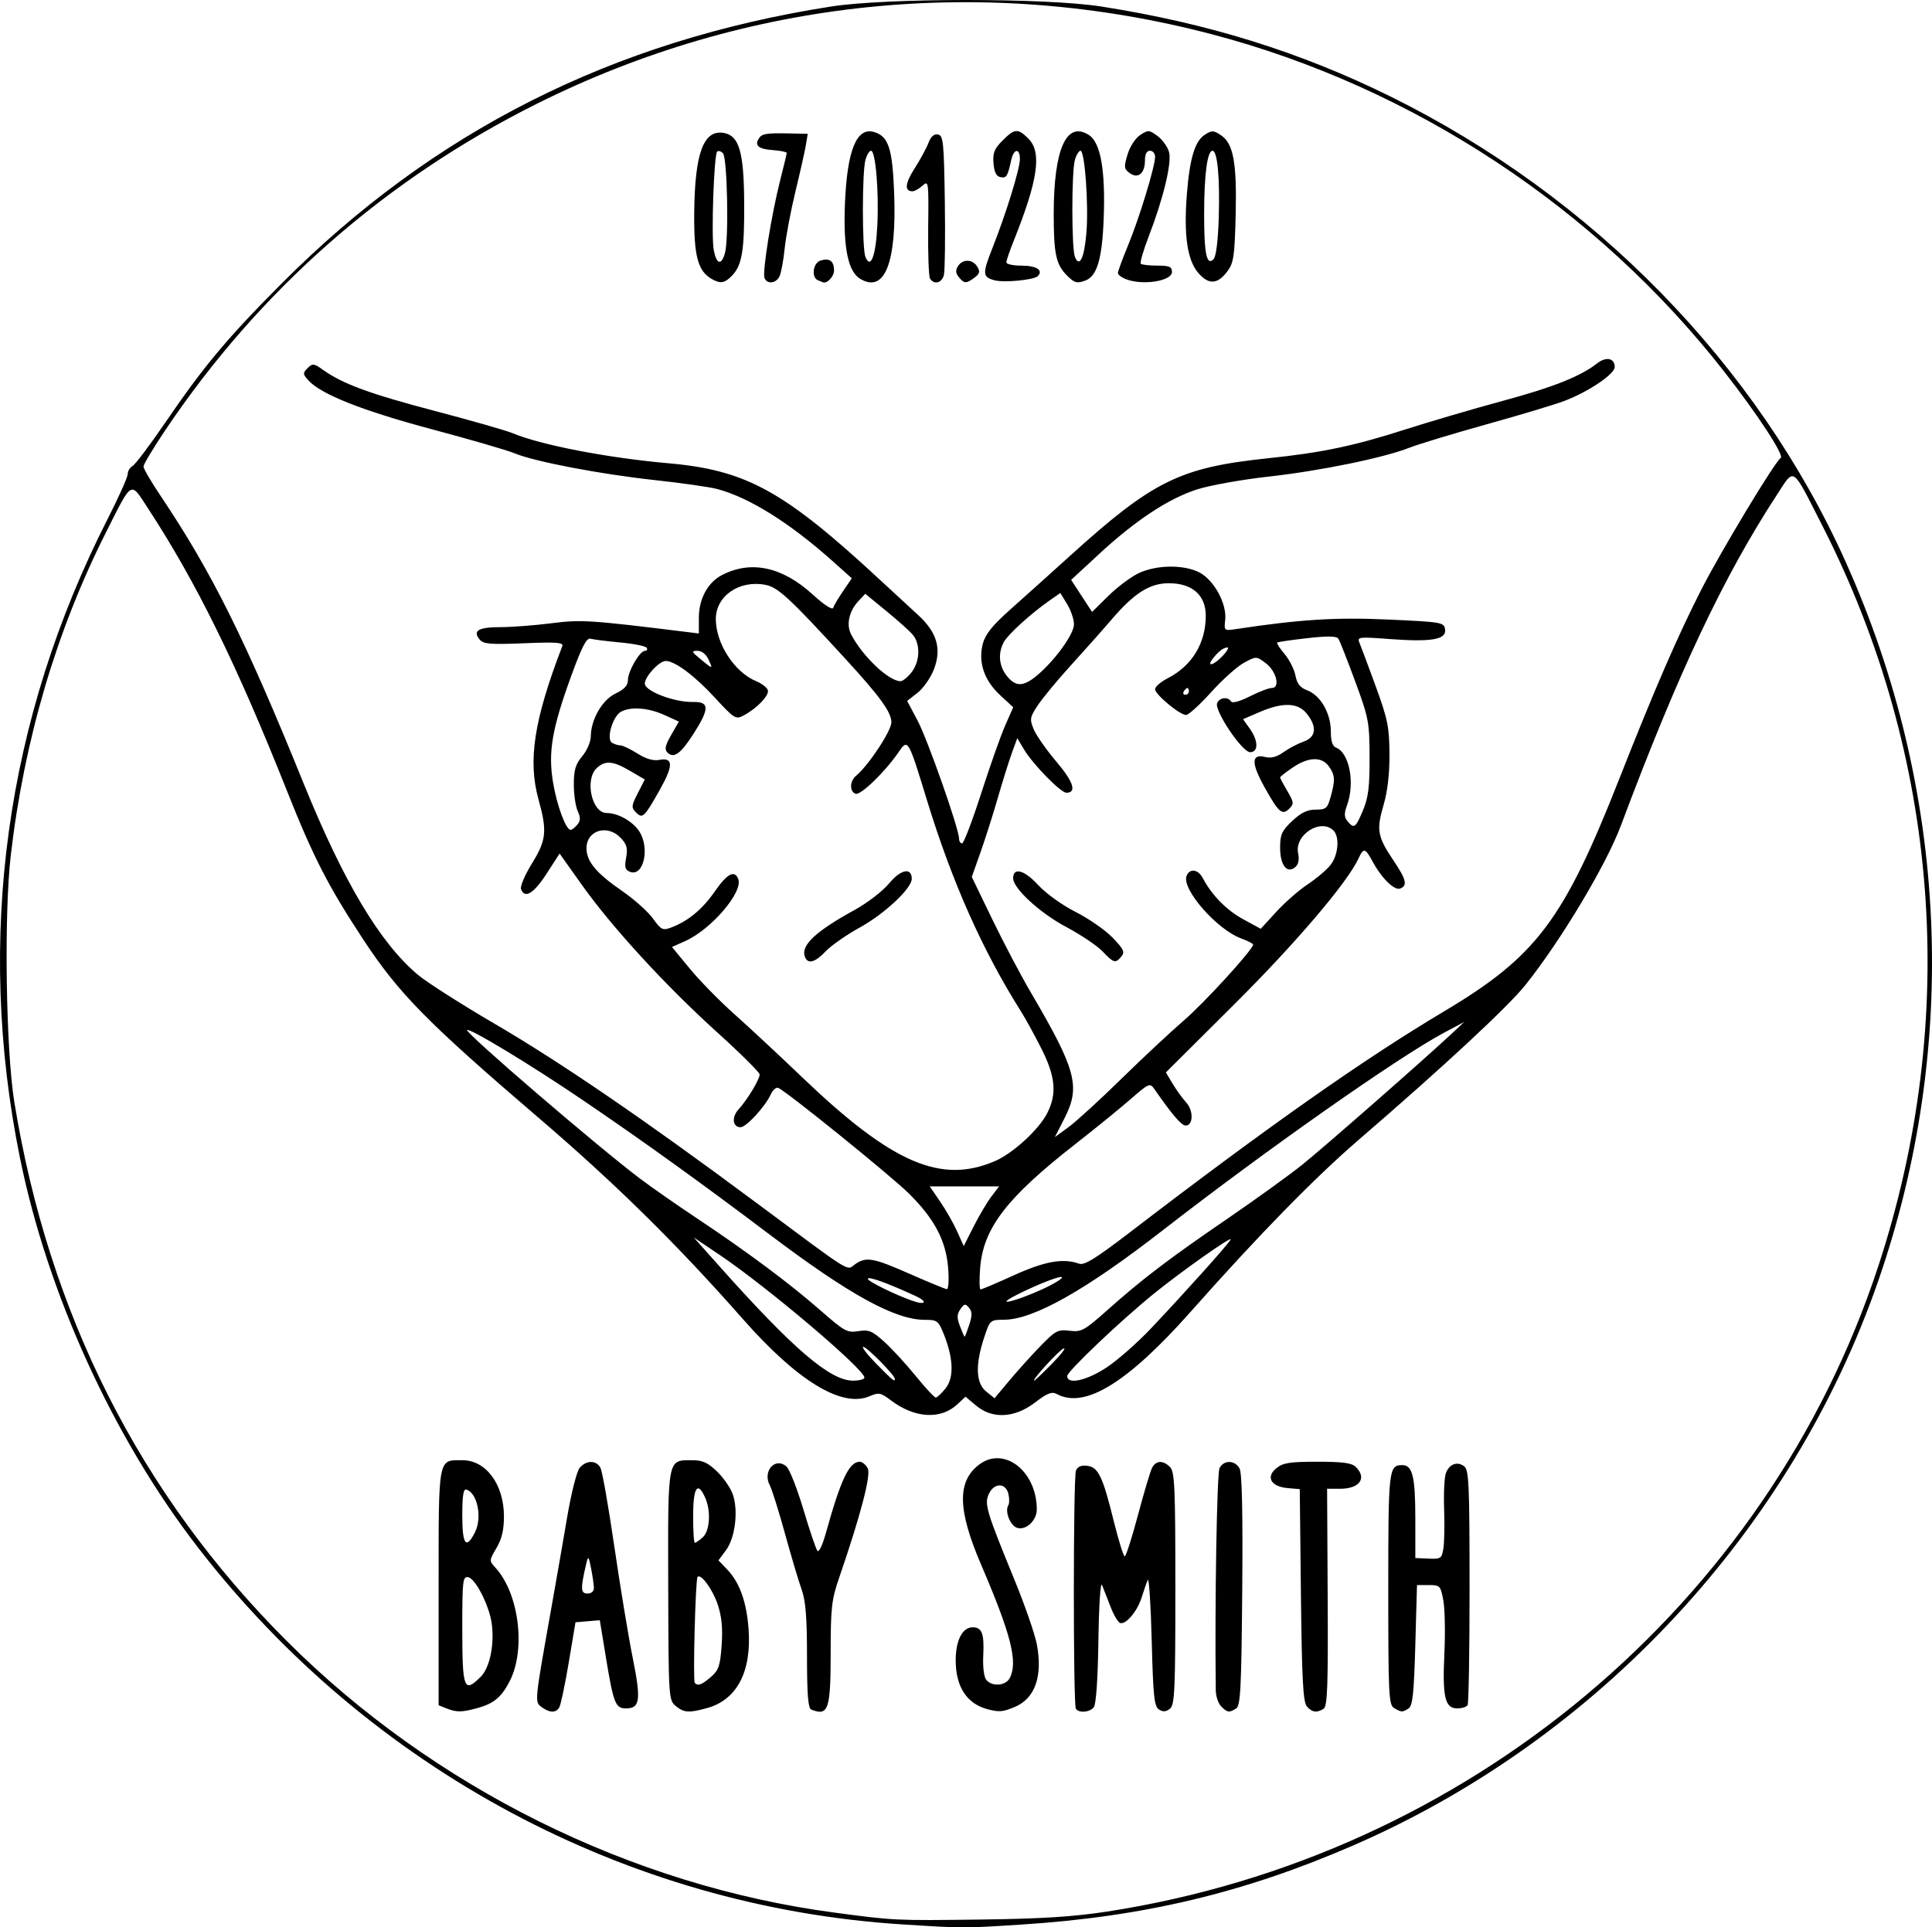 <?xml version="1.0" encoding="UTF-8" standalone="no"?>
<svg
   xmlns:dc="http://purl.org/dc/elements/1.1/"
   xmlns:cc="http://creativecommons.org/ns#"
   xmlns:rdf="http://www.w3.org/1999/02/22-rdf-syntax-ns#"
   xmlns:svg="http://www.w3.org/2000/svg"
   xmlns="http://www.w3.org/2000/svg"
   xmlns:sodipodi="http://sodipodi.sourceforge.net/DTD/sodipodi-0.dtd"
   xmlns:inkscape="http://www.inkscape.org/namespaces/inkscape"
   inkscape:version="1.0 (4035a4f, 2020-05-01)"
   inkscape:export-ydpi="96"
   inkscape:export-xdpi="96"
   inkscape:export-filename="/Users/andrew/Desktop/ornaments/6/6.png"
   sodipodi:docname="60.svg"
   viewBox="0 0 381.118 380.271"
   height="380.271"
   width="381.118"
   id="svg9"
   version="1.1">
  <defs
     id="defs13">
    <clipPath
       id="clipPath203"
       clipPathUnits="userSpaceOnUse">
      <rect
         y="85.14"
         x="86.62"
         height="382.623"
         width="383.803"
         id="rect205"
         style="fill:none;stroke:#000000;stroke-width:1.887" />
    </clipPath>
  </defs>
  <sodipodi:namedview
     inkscape:document-rotation="0"
     inkscape:current-layer="g15"
     inkscape:window-maximized="0"
     inkscape:window-y="25"
     inkscape:window-x="0"
     inkscape:window-height="847"
     inkscape:window-width="1312"
     inkscape:cy="391.27698"
     inkscape:cx="13.01545"
     inkscape:zoom="0.61465411"
     fit-margin-bottom="0"
     fit-margin-right="0"
     fit-margin-left="0"
     fit-margin-top="0"
     showgrid="false"
     inkscape:pagecheckerboard="0"
     inkscape:pageopacity="0.0"
     inkscape:pageshadow="2"
     borderopacity="1.0"
     bordercolor="#666666"
     pagecolor="#ffffff"
     id="namedview11" />
  <g
     id="g15"
     inkscape:label="Image"
     inkscape:groupmode="layer">
    <path
       id="path241"
       d="M 177.951,379.688 C 123.613,376.231 72.904,349.092 39.086,305.369 22.393,283.786 9.36,255.248 3.919,228.364 -4.83,185.138 1.123,141.869 21.256,102.345 c 2.166,-4.251 3.937,-8.211 3.937,-8.8 0,-0.589 0.436,-1.315 0.97,-1.613 0.533,-0.298 3.424,-4.137 6.424,-8.529 C 40.244,72.189 44.757,66.79 55.497,55.998 85.449,25.899 120.805,8.052 163.86,1.298 c 10.974,-1.721 42.344,-1.733 53.333,-0.02 21,3.274 39.281,8.959 57.082,17.751 39.97,19.742 72.343,52.862 89.862,91.935 20.177,45.001 22.451,95.302 6.407,141.673 -17.072,49.341 -55.41,90.573 -103.684,111.511 -21.48,9.317 -41.326,14.043 -65.429,15.58 -11.456,0.731 -11.349,0.731 -23.481,-0.041 z m 40.435,-2.528 c 71.058,-10.948 130.2,-60.472 152.165,-127.419 16.002,-48.773 12.093,-100.515 -11.026,-145.948 -6.133,-12.052 -5.456,-11.581 -8.954,-6.233 -10.539,16.11 -19.547,35.201 -30.817,65.312 -2.918,7.797 -11.841,22.702 -18.83,31.457 -3.462,4.336 -16.164,16.136 -32.812,30.481 -8.752,7.542 -19.783,18.825 -33.171,33.931 -12.461,14.059 -20.913,19.278 -26.437,16.321 -1.022,-0.547 -1.865,-0.223 -4.341,1.667 -4.023,3.071 -8.406,3.295 -11.618,0.592 l -2.083,-1.753 -1.57,1.475 c -3.311,3.111 -8.455,2.805 -13.2,-0.784 -1.962,-1.484 -2.353,-1.557 -4.165,-0.776 -5.432,2.34 -14.208,-3 -24.924,-15.166 C 133.542,245.489 121.437,233.56 106.272,220.569 84.284,201.733 78.664,196.019 71.674,185.39 64.761,174.88 61.797,169.107 56.621,156.074 46.683,131.047 38.713,114.847 29.149,100.227 c -3.481,-5.321 -2.995,-5.606 -8.259,4.847 -9.794,19.451 -16.13,40.968 -18.771,63.747 -1.348,11.632 -0.962,38.333 0.702,48.587 6.785,41.788 24.781,77.413 53.713,106.33 28.922,28.906 67.949,48.281 107.992,53.613 11.946,1.591 12.07,1.597 29,1.379 11.946,-0.153 18.244,-0.551 24.859,-1.57 z m -130.359,-40.106 -1.5,-0.603 v -23.273 c 0,-26.018 -0.178,-25.073 4.713,-25.073 4.635,0 8.166,4.78 8.172,11.06 0.003,2.684 -0.418,4.471 -1.472,6.257 -1.46,2.474 -1.462,2.516 -0.189,3.91 4.625,5.067 6.009,16.072 2.811,22.339 -1.621,3.175 -3.145,4.452 -6.368,5.333 -3.129,0.856 -4.14,0.864 -6.167,0.049 z m 6.81,-6.229 c 1.785,-1.785 2.723,-6.326 2.166,-10.481 -0.474,-3.531 -3.189,-8.883 -4.643,-9.152 -1.07,-0.198 -1.167,0.636 -1.167,10.056 0,12.04 0.325,12.895 3.644,9.577 z m -1.153,-28.47 c 1.473,-2.888 0.524,-7.731 -1.657,-8.45 -0.621,-0.205 -0.833,1.112 -0.833,5.17 0,5.71 0.748,6.695 2.49,3.281 z m 13.173,34.466 c -1.413,-1.033 -1.433,-0.819 1.879,-19.413 0.914,-5.133 2.326,-13.233 3.136,-18 0.84,-4.941 1.915,-9.168 2.501,-9.833 1.327,-1.507 3.266,-1.492 4.081,0.031 0.353,0.659 1.58,7.634 2.728,15.5 1.148,7.866 2.78,17.752 3.628,21.969 1.677,8.339 1.457,10 -1.323,10 -2.086,0 -2.474,-0.992 -3.986,-10.207 l -1.181,-7.194 -2.397,0.201 -2.397,0.201 -1.342,8 c -0.738,4.4 -1.581,8.375 -1.873,8.833 -0.691,1.086 -1.892,1.056 -3.455,-0.087 z m 10.298,-23.58 c -0.021,-0.642 -0.274,-2.367 -0.561,-3.833 -0.465,-2.375 -0.566,-2.484 -0.918,-1 -1.191,5.021 -1.158,6 0.2,6 0.824,0 1.302,-0.436 1.278,-1.167 z m 16.119,23.333 c -1.37,-1.141 -1.402,-1.654 -1.456,-23.76 -0.063,-25.363 -0.187,-24.709 4.696,-24.709 2.096,0 3.117,0.465 4.979,2.27 1.288,1.249 2.683,3.302 3.099,4.563 1.074,3.255 0.416,8.492 -1.37,10.908 l -1.493,2.019 1.697,1.772 c 2.468,2.576 3.842,6.378 4.239,11.729 0.627,8.443 -2.276,14.001 -8.169,15.637 -3.597,0.999 -4.592,0.93 -6.222,-0.428 z m 6.962,-5.701 c 1.537,-1.322 1.83,-2.185 2.12,-6.244 0.241,-3.374 0.022,-5.659 -0.774,-8.054 -0.991,-2.982 -3.32,-6.168 -3.979,-5.441 -0.41,0.452 -0.935,20.526 -0.547,20.915 0.648,0.648 1.371,0.381 3.179,-1.175 z m -1.595,-27.569 c 1.409,-1.276 1.635,-5.255 0.445,-7.865 -1.495,-3.28 -2.343,-1.972 -2.356,3.635 -0.007,2.933 0.146,5.333 0.339,5.333 0.194,0 0.901,-0.496 1.572,-1.103 z m 21.386,33.995 c -0.616,-0.248 -0.833,-2.999 -0.833,-10.53 0,-7.582 -0.268,-10.941 -1.047,-13.111 -0.576,-1.604 -2.058,-6.579 -3.294,-11.054 -1.236,-4.475 -2.581,-8.762 -2.99,-9.525 -1.503,-2.808 1.08,-5.708 3.297,-3.702 0.608,0.551 2.113,4.383 3.344,8.516 1.23,4.133 2.469,7.78 2.753,8.104 0.284,0.324 1.006,-1.176 1.606,-3.333 2.997,-10.781 4.642,-14.256 6.745,-14.256 0.48,0 1.184,0.581 1.564,1.291 0.692,1.293 -1.381,9.219 -5.69,21.759 -1.435,4.175 -1.621,5.864 -1.621,14.7 0,11.168 -0.459,12.503 -3.833,11.142 z m 34.861,-0.045 c -4.145,-1.053 -6.361,-4.42 -6.361,-9.666 0,-3.924 1.325,-6.515 3.332,-6.515 1.852,0 2.315,1.222 2.104,5.546 -0.112,2.291 0.135,4.27 0.602,4.833 1.137,1.37 3.796,1.176 4.605,-0.335 1.677,-3.133 0.318,-8.543 -5.62,-22.377 -4.625,-10.775 -4.769,-16.339 -0.51,-19.689 4.917,-3.868 11.466,1.124 11.483,8.753 0.005,2.204 -2.123,4.198 -3.882,3.64 -1.362,-0.432 -2.469,-3.257 -1.738,-4.438 0.229,-0.371 0.233,-1.407 0.008,-2.303 -0.551,-2.195 -2.838,-2.157 -3.85,0.064 -0.908,1.992 -0.499,3.36 5.086,17.002 2.033,4.965 4.003,10.647 4.378,12.626 1.202,6.338 -0.339,10.721 -4.361,12.402 -2.322,0.97 -3.02,1.031 -5.275,0.458 z m 17.342,-0.121 c -0.54,-0.873 -0.525,-45.546 0.015,-46.955 0.306,-0.796 1.016,-1.112 2.195,-0.975 2.214,0.257 3.069,2.03 5.272,10.937 0.944,3.813 1.916,6.933 2.16,6.933 0.245,0 1.422,-3.675 2.616,-8.167 1.194,-4.492 2.451,-8.692 2.795,-9.333 0.774,-1.448 2.154,-1.494 3.529,-0.119 0.912,0.912 1.048,4.016 1.048,23.918 0,20.054 -0.13,22.979 -1.056,23.747 -0.765,0.635 -1.361,0.684 -2.167,0.177 -0.954,-0.601 -1.158,-2.52 -1.444,-13.628 -0.183,-7.111 -0.536,-12.479 -0.783,-11.928 -0.247,0.55 -0.779,2.076 -1.182,3.391 -0.841,2.744 -3.122,5.468 -4.261,5.089 -0.426,-0.142 -1.28,-1.583 -1.899,-3.202 -0.619,-1.62 -1.369,-3.545 -1.667,-4.278 -0.314,-0.774 -0.618,3.816 -0.724,10.95 -0.114,7.682 -0.457,12.614 -0.915,13.167 -0.839,1.011 -2.975,1.178 -3.533,0.276 z m 28.677,-0.441 c -0.576,-0.576 -1.06,-2.001 -1.075,-3.167 -0.218,-17.083 0.219,-42.899 0.744,-43.879 0.875,-1.636 3.053,-1.582 3.952,0.097 0.48,0.898 0.652,8.789 0.523,24.025 -0.163,19.298 -0.341,22.783 -1.192,23.32 -1.369,0.865 -1.742,0.815 -2.952,-0.396 z m 16.867,-0.054 c -0.721,-0.868 -0.964,-5.524 -1.145,-21.964 l -0.23,-20.862 -2.369,-0.203 c -3.298,-0.283 -4.389,-2.168 -2.264,-3.912 1.32,-1.083 2.63,-1.292 8.119,-1.292 5.061,0 6.783,0.238 7.593,1.048 2.217,2.217 0.712,4.286 -3.12,4.286 h -2.567 l 0.115,21.41 c 0.094,17.512 -0.051,21.516 -0.799,21.99 -1.367,0.866 -2.315,0.723 -3.333,-0.502 z m 17.252,0.382 c -1.075,-0.626 -1.167,-2.47 -1.167,-23.513 0,-23.698 0.084,-24.434 2.777,-24.434 1.999,0 2.557,2.281 2.559,10.456 l 0.002,7.877 2.597,0.115 c 2.432,0.108 2.618,-0.019 2.939,-2 0.188,-1.163 0.254,-4.662 0.146,-7.776 -0.108,-3.113 0.045,-6.297 0.341,-7.076 0.687,-1.806 2.209,-2.393 3.589,-1.383 0.957,0.7 1.08,3.363 1.087,23.648 0.005,12.573 -0.169,23.147 -0.387,23.499 -0.217,0.352 -1.135,0.639 -2.039,0.639 -2.427,0 -2.948,-2.216 -2.543,-10.815 0.195,-4.135 0.101,-8.868 -0.209,-10.518 -0.538,-2.872 -0.662,-3 -2.877,-3 h -2.315 l -0.333,11.859 c -0.269,9.558 -0.527,11.981 -1.333,12.49 -1.234,0.778 -1.385,0.775 -2.833,-0.069 z m -88.48,-63.113 c 1.675,-2.118 1.541,-5.904 -0.379,-10.703 -1.047,-2.618 -1.287,-2.797 -3.727,-2.797 -5.887,0 -14.89,-4.951 -30.69,-16.88 -13.575,-10.248 -24.844,-18.356 -36.891,-26.54 -10.096,-6.859 -22.249,-14.22 -22.712,-13.757 -0.475,0.475 25.53,22.831 34.045,29.269 2.2,1.663 7.3,5.222 11.333,7.909 9.943,6.623 18.325,12.876 24.386,18.189 4.663,4.088 5.235,4.4 7.417,4.046 2.056,-0.334 2.72,-0.062 5.102,2.09 1.506,1.361 4.296,4.394 6.2,6.74 1.904,2.347 3.687,4.266 3.963,4.266 0.276,0 1.154,-0.825 1.952,-1.833 z m 18.783,-8.409 c 2.887,-2.965 3.373,-3.216 5.677,-2.935 2.335,0.284 2.886,-0.019 7.52,-4.145 6.872,-6.119 11.991,-10.013 23.667,-18.006 5.5,-3.765 12.1,-8.528 14.667,-10.585 4.27,-3.422 23.948,-20.68 29.619,-25.977 l 2.381,-2.224 -4,2.134 c -9.04,4.823 -35.11,23.137 -55.46,38.96 -15.204,11.822 -25.501,17.631 -31.32,17.669 -2.756,0.018 -2.79,0.048 -3.94,3.511 -1.775,5.345 -1.644,8.996 0.382,10.637 l 1.662,1.346 2.994,-3.571 c 1.647,-1.964 4.415,-5.03 6.151,-6.813 z m -34.803,6.315 c 0,-1.647 -19.199,-17.919 -28.62,-24.256 l -5.047,-3.395 5,5.609 c 14.628,16.409 21.894,22.636 26.409,22.636 1.242,0 2.257,-0.267 2.257,-0.593 z m 6,0.245 c 0,-0.708 -5.529,-6.318 -6.227,-6.318 -0.398,0 0.754,1.5 2.56,3.333 3.274,3.324 3.667,3.644 3.667,2.985 z m 31.025,-3.022 c 1.82,-1.854 2.837,-3.192 2.262,-2.975 -0.911,0.344 -6.392,6.345 -5.795,6.345 0.124,0 1.714,-1.517 3.533,-3.37 z m 10.705,0.797 c 2.165,-1.415 6.187,-4.96 8.937,-7.877 7.002,-7.428 14.895,-16.235 15.559,-17.362 0.602,-1.02 -9.75,6.274 -15.226,10.728 -6.556,5.333 -17,15.265 -17,16.166 0,1.754 3.738,0.954 7.73,-1.655 z m -27.055,-8.453 c 0.605,-1.832 0.595,-2.58 -0.042,-3.348 -0.716,-0.863 -0.932,-0.829 -1.702,0.27 -0.7,0.999 -0.719,1.69 -0.093,3.348 0.434,1.149 0.849,2.089 0.924,2.089 0.074,0 0.486,-1.062 0.914,-2.359 z m -10.675,-5.715 c -5.604,-2.574 -9.333,-3.909 -9.333,-3.341 0,0.477 5.216,3.056 8.667,4.286 2.771,0.988 3.286,0.258 0.667,-0.945 z m 25.127,-1.309 c 2.497,-1.154 4.195,-2.23 3.774,-2.391 -0.421,-0.161 -3.421,0.944 -6.667,2.454 -3.549,1.652 -5.053,2.605 -3.774,2.391 1.17,-0.196 4.17,-1.3 6.667,-2.454 z m -18.62,-4.208 c -0.432,-5.385 -2.704,-9.687 -7.747,-14.67 -3.608,-3.565 -24.254,-20.253 -25.783,-20.84 -0.407,-0.156 -1.07,0.441 -1.474,1.326 -1.079,2.367 -4.827,6.441 -5.927,6.441 -1.603,0 -1.826,-1.98 -0.398,-3.534 1.704,-1.853 4.149,-5.9 4.152,-6.872 0.001,-0.407 -3.778,-4.157 -8.399,-8.333 -10.131,-9.158 -20.744,-20.726 -26.688,-29.092 l -4.38,-6.165 -2.584,3.998 c -2.529,3.912 -4.283,4.969 -5.027,3.029 -0.205,-0.533 0.758,-2.8 2.139,-5.038 2.867,-4.644 3.05,-6.401 1.319,-12.638 -2.142,-7.72 -0.906,-15.708 4.684,-30.275 0.278,-0.724 -1.136,-0.831 -7.541,-0.567 -6.648,0.274 -8.02,0.159 -8.759,-0.731 -1.439,-1.734 -0.252,-2.448 4.066,-2.448 2.245,0 6.764,-0.344 10.043,-0.764 5.902,-0.757 7.65,-0.644 26.963,1.746 l 2.167,0.268 0.003,-3.125 c 0.003,-3.718 1.762,-6.957 4.565,-8.407 5.718,-2.957 11.899,-1.63 17.884,3.838 2.226,2.033 3.88,3.112 4.041,2.632 0.149,-0.446 1.037,-1.94 1.973,-3.32 l 1.702,-2.508 -3.584,-3.209 c -8.568,-7.671 -16.55,-12.682 -22.935,-14.399 -1.457,-0.392 -6.999,-1.185 -12.316,-1.762 -10.802,-1.173 -23.764,-3.651 -27.696,-5.294 -1.425,-0.595 -8.751,-2.725 -16.28,-4.732 -13.62,-3.631 -21.882,-6.897 -24.352,-9.626 -1.145,-1.265 -1.16,-1.47 -0.184,-2.446 0.976,-0.976 1.235,-0.944 3.089,0.376 3.873,2.758 9.202,4.712 22.094,8.1 7.135,1.875 14.007,3.842 15.273,4.371 5.589,2.335 18.682,4.862 30.724,5.928 15.44,1.367 22.861,5.478 42.031,23.28 2.401,2.229 5.619,5.198 7.153,6.596 3.784,3.452 4.748,6.697 3.196,10.761 -0.633,1.658 -2.083,3.743 -3.221,4.634 l -2.07,1.62 2.062,3.888 c 1.988,3.749 8.182,21.378 8.182,23.288 0,0.513 0.267,0.934 0.593,0.934 0.326,0 2.016,-4.425 3.755,-9.833 1.739,-5.408 3.875,-11.452 4.746,-13.43 l 1.585,-3.597 -2.598,-2.403 c -3.156,-2.92 -4.362,-6.551 -3.382,-10.188 0.493,-1.83 1.927,-3.608 5.396,-6.688 2.598,-2.307 7.87,-7.044 11.715,-10.528 16.429,-14.885 21.76,-17.513 39.191,-19.328 10.595,-1.103 16.82,-2.41 26.995,-5.667 4.953,-1.586 13.636,-4.134 19.297,-5.663 9.891,-2.671 15.291,-4.82 18.584,-7.395 1.767,-1.381 3.457,-1.029 3.457,0.721 0,1.411 -5.154,4.885 -9.953,6.708 -1.83,0.696 -8.723,2.768 -15.316,4.605 -6.594,1.837 -13.442,3.914 -15.22,4.615 -5.07,1.998 -17.634,4.574 -27.844,5.708 -5.133,0.57 -11.418,1.692 -13.966,2.492 -5.629,1.769 -12.214,6.107 -19.48,12.836 l -5.447,5.043 2.063,3.162 2.063,3.162 3.276,-3.226 c 1.802,-1.774 4.525,-3.793 6.05,-4.485 3.497,-1.588 8.73,-1.642 11.774,-0.121 2.904,1.451 5.51,6.179 5.165,9.369 -0.236,2.18 -0.214,2.2 2.132,1.844 12.596,-1.907 19.691,-2.352 30.037,-1.881 10.637,0.484 11.007,0.548 11.208,1.962 0.284,1.993 -2.691,2.502 -10.992,1.88 -6.081,-0.456 -6.385,-0.417 -5.894,0.755 0.285,0.68 1.723,4.536 3.197,8.57 2.362,6.466 2.683,8.043 2.716,13.333 0.025,3.951 -0.377,7.413 -1.178,10.137 -1.43,4.864 -1.19,6.207 1.937,10.853 2.565,3.811 2.852,5.004 1.345,5.582 -1.142,0.438 -3.661,-2.037 -5.445,-5.35 -1.419,-2.634 -1.784,-2.725 -2.717,-0.676 -2.162,4.746 -12.321,16.689 -24.565,28.881 l -13.485,13.428 1.34,2.239 c 0.737,1.231 1.933,2.885 2.658,3.674 1.476,1.606 1.417,4.565 -0.091,4.565 -0.833,0 -2.656,-2.126 -6.219,-7.254 -0.821,-1.182 -1.084,-1.068 -4.591,2 -2.046,1.79 -6.981,5.804 -10.969,8.921 -13.529,10.575 -18.134,16.565 -18.763,24.409 -0.188,2.342 -0.151,4.258 0.082,4.258 0.233,0 3.199,-1.26 6.591,-2.801 6.076,-2.759 9.694,-3.401 12.834,-2.278 1.04,0.372 3.238,-0.982 10,-6.165 27.201,-20.846 46.114,-34.15 62,-43.614 18.213,-10.85 23.581,-17.973 34.563,-45.865 6.932,-17.604 11.502,-28.152 16.177,-37.331 3.843,-7.547 14.549,-25.3 15.677,-25.997 0.755,-0.467 -4.528,-8.546 -11.082,-16.948 C 314.959,41.058 278.706,17.172 239.03,6.754 194.066,-5.053 147.3,-0.228 105.86,20.493 75.916,35.466 51.09,57.304 32.511,85.015 c -2.314,3.451 -4.207,6.616 -4.207,7.032 0,0.417 1.501,2.993 3.336,5.725 10.137,15.098 16.717,28.323 28.237,56.761 7.883,19.46 15.107,31.559 22.577,37.812 1.764,1.477 8.577,5.824 15.14,9.659 13.029,7.614 29.552,18.915 51.266,35.06 19.801,14.724 18.04,13.623 19.81,12.383 2.203,-1.543 3.531,-1.308 10.857,1.921 3.667,1.616 6.933,2.961 7.258,2.988 0.325,0.027 0.437,-1.866 0.25,-4.208 z M 140.36,55.021 c -2.705,-1.576 -3.487,-4.538 -3.414,-12.947 0.102,-11.906 1.856,-16.606 5.909,-15.831 2.94,0.562 3.875,3.76 3.945,13.498 0.069,9.536 -0.402,12.504 -2.307,14.55 -1.487,1.596 -2.376,1.753 -4.132,0.73 z m 2.654,-5.113 c 0.783,-2.799 0.458,-18.822 -0.399,-19.679 -0.403,-0.403 -0.918,-0.547 -1.146,-0.32 -0.634,0.634 -1.188,16.647 -0.672,19.399 0.542,2.887 1.504,3.147 2.216,0.599 z m 7.791,4.931 c -0.444,-1.156 1.388,-12.571 3.082,-19.205 0.718,-2.813 1.306,-5.273 1.306,-5.466 0,-0.193 -1.252,-0.443 -2.782,-0.556 -2.803,-0.207 -3.609,-0.893 -2.708,-2.305 0.598,-0.937 1.483,-1.08 6.062,-0.979 l 3.573,0.079 -0.358,2.167 c -0.197,1.192 -1.123,5.317 -2.058,9.167 -0.935,3.85 -1.897,8.95 -2.138,11.333 -0.241,2.383 -0.708,4.858 -1.038,5.5 -0.712,1.384 -2.451,1.541 -2.941,0.265 z m 10.555,0.461 c -1.361,-0.549 -0.997,-3.417 0.494,-3.89 1.783,-0.566 2.673,0.088 2.673,1.966 0,1.198 -1.428,2.685 -2.221,2.313 -0.062,-0.029 -0.487,-0.204 -0.945,-0.389 z m 8.387,-0.248 c -2.453,-1.432 -3.422,-6.103 -3.072,-14.809 0.429,-10.673 2.329,-15.286 5.837,-14.173 2.763,0.877 3.536,3.256 3.87,11.909 0.532,13.813 -1.825,19.879 -6.635,17.073 z m 3.321,-10.613 c 0.324,-6.778 -0.349,-14.697 -1.248,-14.697 -0.331,0 -0.826,0.825 -1.101,1.833 -0.664,2.434 -0.667,17.486 -0.003,19.111 1.034,2.532 2.064,-0.203 2.353,-6.248 z m 10.394,10.532 c -0.262,-0.424 -0.425,-4.974 -0.363,-10.112 0.11,-9.038 0.073,-9.306 -1.116,-8.229 -0.676,0.612 -1.563,1.112 -1.97,1.112 -1.637,0 -1.495,-1.537 0.416,-4.524 1.106,-1.729 2.332,-3.99 2.723,-5.025 0.473,-1.252 1.101,-1.807 1.876,-1.658 1.053,0.202 1.183,1.468 1.354,13.215 0.104,7.145 0.023,13.666 -0.179,14.491 -0.392,1.596 -1.949,2.01 -2.741,0.729 z m 5.684,-0.285 c -0.636,-0.766 -0.684,-1.361 -0.176,-2.167 0.924,-1.464 2.89,-1.415 3.816,0.095 0.592,0.965 0.481,1.397 -0.555,2.167 -1.637,1.216 -2.007,1.204 -3.086,-0.095 z m 7.046,0.617 c -2.382,-0.638 -2.428,-1.289 -0.444,-6.294 2.72,-6.862 5.444,-15.686 5.444,-17.635 0,-2.214 -1.212,-2.072 -1.71,0.201 -0.712,3.251 -0.933,3.602 -2.122,3.377 -0.819,-0.155 -1.231,-0.972 -1.376,-2.726 -0.169,-2.045 0.158,-2.87 1.782,-4.494 2.414,-2.414 3.02,-2.455 5.122,-0.353 2.679,2.679 1.874,8.192 -2.95,20.222 -0.777,1.939 -1.414,3.814 -1.414,4.167 0,0.353 1.332,0.642 2.961,0.642 2.976,0 4.395,0.911 3.23,2.076 -0.753,0.753 -6.653,1.32 -8.524,0.819 z m 14.307,-0.921 c -2.187,-2.187 -2.64,-4.28 -2.636,-12.183 0.007,-12.842 2.525,-18.448 6.978,-15.53 2.277,1.492 3.238,6.951 2.884,16.383 -0.298,7.946 -1.303,11.409 -3.562,12.276 -1.685,0.647 -2.205,0.512 -3.663,-0.946 z m 3.811,-8.43 c 0.46,-5.488 -0.311,-16.21 -1.165,-16.21 -0.327,0 -0.825,0.825 -1.107,1.833 -0.671,2.4 -0.664,17.463 0.009,19.111 0.901,2.206 1.847,0.226 2.263,-4.735 z m 7.715,9.103 c -0.825,-0.332 -1.5,-0.871 -1.5,-1.199 0,-0.328 0.914,-2.813 2.032,-5.521 2.219,-5.38 5.302,-15.494 5.302,-17.396 0,-0.658 -0.45,-1.195 -1,-1.195 -0.657,0 -1,0.658 -1,1.918 0,2.566 -1.367,3.691 -3.018,2.484 -1.115,-0.816 -1.158,-1.188 -0.418,-3.658 0.471,-1.573 1.542,-3.22 2.501,-3.849 1.578,-1.034 1.781,-1.022 3.437,0.215 0.968,0.722 1.98,2.139 2.25,3.148 0.572,2.137 -1.11,9.123 -4.007,16.645 -1.063,2.761 -1.766,5.187 -1.562,5.392 0.204,0.204 1.671,0.371 3.26,0.371 2.377,0 2.889,0.221 2.889,1.246 0,1.825 -5.876,2.722 -9.167,1.4 z m 14.304,-1.271 c -2.117,-2.516 -2.821,-7.376 -2.213,-15.286 0.552,-7.178 1.572,-10.614 3.535,-11.899 1.384,-0.907 1.709,-0.9 3.182,0.065 2.475,1.622 3.179,5.437 2.92,15.829 -0.2,8.048 -0.397,9.382 -1.628,11.036 -1.953,2.624 -3.737,2.703 -5.796,0.256 z m 4.091,-10.835 c 0.242,-7.861 -0.259,-13.207 -1.239,-13.207 -1.011,0 -1.635,4.67 -1.646,12.333 -0.011,7.973 0.488,10.433 1.845,9.08 0.509,-0.508 0.897,-3.569 1.04,-8.206 z m -44.849,193.126 1.524,-2 h -6.848 -6.848 l 2.063,3.007 c 1.135,1.654 2.646,4.305 3.357,5.891 l 1.294,2.884 1.967,-3.891 c 1.082,-2.14 2.653,-4.791 3.491,-5.891 z m 0.738,-7.006 c 3.546,-1.539 8.622,-6.202 10.272,-9.437 1.942,-3.806 1.639,-7.204 -1.131,-12.704 -1.324,-2.63 -3.164,-5.979 -4.088,-7.444 -7.531,-11.93 -13.558,-25.472 -18.474,-41.512 -3.778,-12.324 -3.763,-12.3 -5.7,-9.471 -2.624,3.832 -7.451,8.486 -8.417,8.115 -1.218,-0.467 -1.16,-2.505 0.101,-3.551 2.458,-2.04 6.986,-8.897 6.97,-10.555 -0.019,-2.029 -2.25,-5.091 -9.317,-12.789 -10.874,-11.845 -13.073,-13.869 -15.582,-14.34 -5.17,-0.97 -9.763,2.243 -9.736,6.81 0.028,4.828 3.683,10.436 7.955,12.205 1.064,0.441 2.096,1.222 2.293,1.735 0.384,1 -2.065,3.59 -4.753,5.029 -1.567,0.839 -1.831,0.675 -5.743,-3.57 -3.949,-4.286 -7.823,-7.173 -9.63,-7.178 -1.281,-0.004 -4.138,3.088 -4.127,4.467 0.011,1.487 5.838,3.711 9.491,3.622 3.277,-0.08 3.304,1.293 0.122,6.267 -2.545,3.979 -3.908,4.955 -5.164,3.699 -0.603,-0.603 -0.431,-1.402 0.742,-3.441 l 1.528,-2.655 -2.864,-1.3 c -3.154,-1.432 -6.6,-1.696 -8.545,-0.655 -1.635,0.875 -2.963,5.382 -1.803,6.119 0.45,0.286 1.198,0.524 1.664,0.53 0.466,0.005 1.985,0.729 3.377,1.608 1.685,1.063 3.126,1.484 4.312,1.257 2.762,-0.528 2.793,1.1 0.111,5.865 -3.094,5.496 -3.412,5.8 -4.708,4.504 -0.959,-0.959 -0.929,-1.295 0.337,-3.777 l 1.39,-2.725 -2.891,-1.694 c -3.374,-1.977 -4.874,-2.112 -6.555,-0.591 -2.463,2.229 -1.024,8.897 1.921,8.897 2.231,0 5.129,1.627 6.428,3.609 2.158,3.293 0.862,9.026 -1.809,8.001 -0.972,-0.373 -1.122,-0.911 -0.771,-2.779 0.348,-1.857 0.138,-2.632 -1.059,-3.907 -2.605,-2.773 -6.762,-1.529 -6.762,2.024 0,2.602 1.925,4.923 6.958,8.385 2.398,1.65 5.162,4.113 6.142,5.474 1.626,2.257 1.94,2.415 3.59,1.795 3.346,-1.257 6.161,-3.58 8.603,-7.102 2.467,-3.557 3.928,-4.332 4.645,-2.464 0.984,2.564 -5.316,9.929 -10.466,12.234 l -2.613,1.17 3.552,4.307 c 1.954,2.369 5.898,6.394 8.766,8.946 2.868,2.552 8.838,8.112 13.267,12.355 17.8,17.053 27.464,21.258 38.171,16.612 z m -37.523,-40.275 c -0.865,-2.254 2.053,-5.004 9.853,-9.285 2.446,-1.342 5.482,-3.686 6.747,-5.209 2.311,-2.782 4.473,-3.216 4.473,-0.898 0,1.875 -5.366,6.903 -10.226,9.583 -2.626,1.447 -5.655,3.56 -6.732,4.694 -2.117,2.23 -3.538,2.615 -4.114,1.115 z m 62.406,24.08 c 4.217,-4.131 9.747,-9.299 12.289,-11.485 4.097,-3.523 13.711,-14.049 13.711,-15.013 4e-5,-0.201 -1.032,-0.739 -2.293,-1.195 -4.818,-1.742 -11.834,-9.742 -10.833,-12.352 0.598,-1.557 2.279,-1.34 3.199,0.413 1.759,3.355 4.684,6.337 7.966,8.124 l 3.471,1.889 3.078,-3.361 c 1.693,-1.848 4.481,-4.287 6.194,-5.42 1.714,-1.133 3.739,-2.851 4.5,-3.819 1.524,-1.938 1.834,-5.53 0.584,-6.78 -2.5,-2.5 -7.71,0.817 -6.984,4.446 0.262,1.312 0.069,2.24 -0.578,2.777 -1.624,1.348 -2.972,-0.402 -2.972,-3.86 0,-2.584 0.335,-3.322 2.381,-5.252 1.736,-1.637 2.991,-2.245 4.635,-2.245 2.037,0 2.321,-0.241 2.949,-2.5 0.934,-3.364 0.883,-4.278 -0.336,-6.018 -1.387,-1.98 -4.034,-1.902 -7.141,0.209 -1.368,0.93 -2.488,1.813 -2.488,1.962 0,0.149 0.642,1.36 1.428,2.691 1.288,2.183 1.327,2.521 0.397,3.45 -1.407,1.407 -2.074,0.836 -4.874,-4.171 -2.683,-4.798 -2.655,-6.694 0.09,-6.005 1.167,0.293 2.298,-0.004 3.631,-0.954 1.065,-0.758 2.85,-1.697 3.966,-2.086 2.454,-0.856 2.694,-2.886 0.648,-5.487 -1.738,-2.21 -4.727,-2.32 -9.318,-0.345 l -3.28,1.411 1.323,1.858 c 1.711,2.403 1.744,4.653 0.068,4.653 -1.558,0 -7.072,-8.187 -6.506,-9.66 0.436,-1.135 2.138,-1.349 2.757,-0.347 0.245,0.396 1.718,-0.004 3.684,-1 1.802,-0.913 3.756,-1.66 4.342,-1.66 1.729,0 0.91,-3.337 -1.205,-4.91 -1.844,-1.371 -1.858,-1.371 -4.266,-0.074 -1.329,0.716 -4.246,3.327 -6.483,5.803 -2.237,2.476 -4.46,4.505 -4.94,4.508 -1.246,0.009 -6.128,-4.047 -6.128,-5.092 0,-0.481 1.125,-1.452 2.5,-2.157 4.787,-2.455 7.5,-6.915 7.5,-12.331 0,-4.07 -2.662,-6.414 -7.284,-6.414 -3.795,0 -6.846,1.949 -11.405,7.285 -1.638,1.917 -5.167,5.89 -7.842,8.829 -2.676,2.939 -5.638,6.513 -6.584,7.941 -1.589,2.401 -1.651,2.762 -0.819,4.772 0.495,1.196 2.507,4.069 4.472,6.385 3.378,3.982 4.062,6.123 1.959,6.123 -1.116,0 -6.617,-5.629 -8.357,-8.553 l -1.321,-2.219 -1.051,2.886 c -0.578,1.587 -1.831,5.586 -2.785,8.886 -0.953,3.3 -2.5,8.163 -3.437,10.806 l -1.703,4.806 4.046,8.37 c 2.225,4.604 5.673,11.141 7.661,14.527 8.858,15.088 9.767,18.467 6.626,24.628 l -1.939,3.804 2.716,-1.983 c 1.494,-1.091 6.166,-5.363 10.382,-9.494 z m -3.705,-25.172 c -1.075,-1.122 -4.32,-3.297 -7.21,-4.833 -5.124,-2.723 -10.418,-7.589 -10.418,-9.574 0,-2.233 2.174,-1.667 4.888,1.273 1.594,1.727 4.768,4.014 7.445,5.367 2.567,1.296 5.839,3.57 7.273,5.053 2.203,2.279 2.474,2.855 1.752,3.726 -1.172,1.413 -1.491,1.326 -3.73,-1.011 z M 113.877,162.721 c 0.653,-0.787 0.672,-1.403 0.082,-2.698 -0.421,-0.923 -0.765,-3.291 -0.765,-5.262 0,-2.85 0.341,-3.99 1.667,-5.565 0.917,-1.089 1.673,-2.837 1.681,-3.884 0.026,-3.367 2.258,-7.231 4.901,-8.486 1.699,-0.806 2.419,-1.584 2.42,-2.616 0.003,-1.755 2.347,-5.802 3.36,-5.802 0.394,0 0.549,-0.269 0.346,-0.599 -0.204,-0.329 -2.546,-0.801 -5.206,-1.048 -2.66,-0.247 -5.3,-0.578 -5.868,-0.737 -0.786,-0.219 -1.694,1.53 -3.808,7.332 -3.792,10.409 -4.582,15.017 -3.596,20.986 0.754,4.568 2.541,9.398 3.477,9.398 0.254,0 0.842,-0.459 1.308,-1.02 z m 154.984,-2.816 c 1.068,-2.534 1.329,-4.625 1.31,-10.498 -0.022,-6.946 -0.173,-7.739 -2.85,-15 -1.554,-4.217 -3.044,-7.996 -3.309,-8.398 -0.343,-0.519 -2.128,-0.546 -6.15,-0.094 -3.117,0.35 -5.779,0.742 -5.916,0.869 -0.137,0.128 0.526,1.154 1.473,2.28 0.948,1.126 1.908,3.032 2.133,4.234 0.302,1.609 0.917,2.378 2.327,2.91 2.6,0.981 4.644,4.522 4.647,8.052 0.002,1.951 0.327,2.979 1.027,3.247 2.617,1.004 3.768,6.946 2.191,11.307 -0.62,1.716 -0.603,2.389 0.082,3.214 1.283,1.546 1.576,1.341 3.036,-2.125 z m -34.333,-23.497 c 0,-0.367 -0.132,-0.667 -0.294,-0.667 -0.162,0 -0.479,0.3 -0.706,0.667 -0.227,0.367 -0.094,0.667 0.294,0.667 0.388,0 0.706,-0.3 0.706,-0.667 z m -29.958,-3.138 c 3.557,-2.993 7.291,-8.162 7.288,-10.089 -0.001,-0.975 -0.607,-2.765 -1.346,-3.977 l -1.343,-2.203 -2.154,1.5 c -3.567,2.484 -8.103,6.598 -8.964,8.131 -1.219,2.17 -1.018,4.723 0.525,6.685 1.756,2.232 3.299,2.219 5.994,-0.048 z m -24.757,-0.619 c 1.688,-2.145 1.788,-5.624 0.215,-7.451 -0.642,-0.745 -3.007,-2.86 -5.255,-4.7 l -4.089,-3.345 -1.362,1.459 c -1.838,1.97 -2.421,4.659 -1.421,6.564 2.289,4.361 7.42,9.219 9.745,9.226 0.432,0.001 1.407,-0.788 2.167,-1.754 z m -40.073,-2.577 c -0.458,-1.006 -1.311,-1.665 -2.152,-1.663 -1.249,0.003 -1.187,0.173 0.607,1.643 2.486,2.038 2.464,2.038 1.545,0.021 z m 101.455,-0.667 c 0.861,-0.917 1.288,-1.662 0.95,-1.656 -0.803,0.013 -1.732,0.712 -2.865,2.156 -1.403,1.789 0.144,1.385 1.915,-0.5 z"
       style="fill:#000000;stroke-width:0.667" />
  </g>
</svg>
